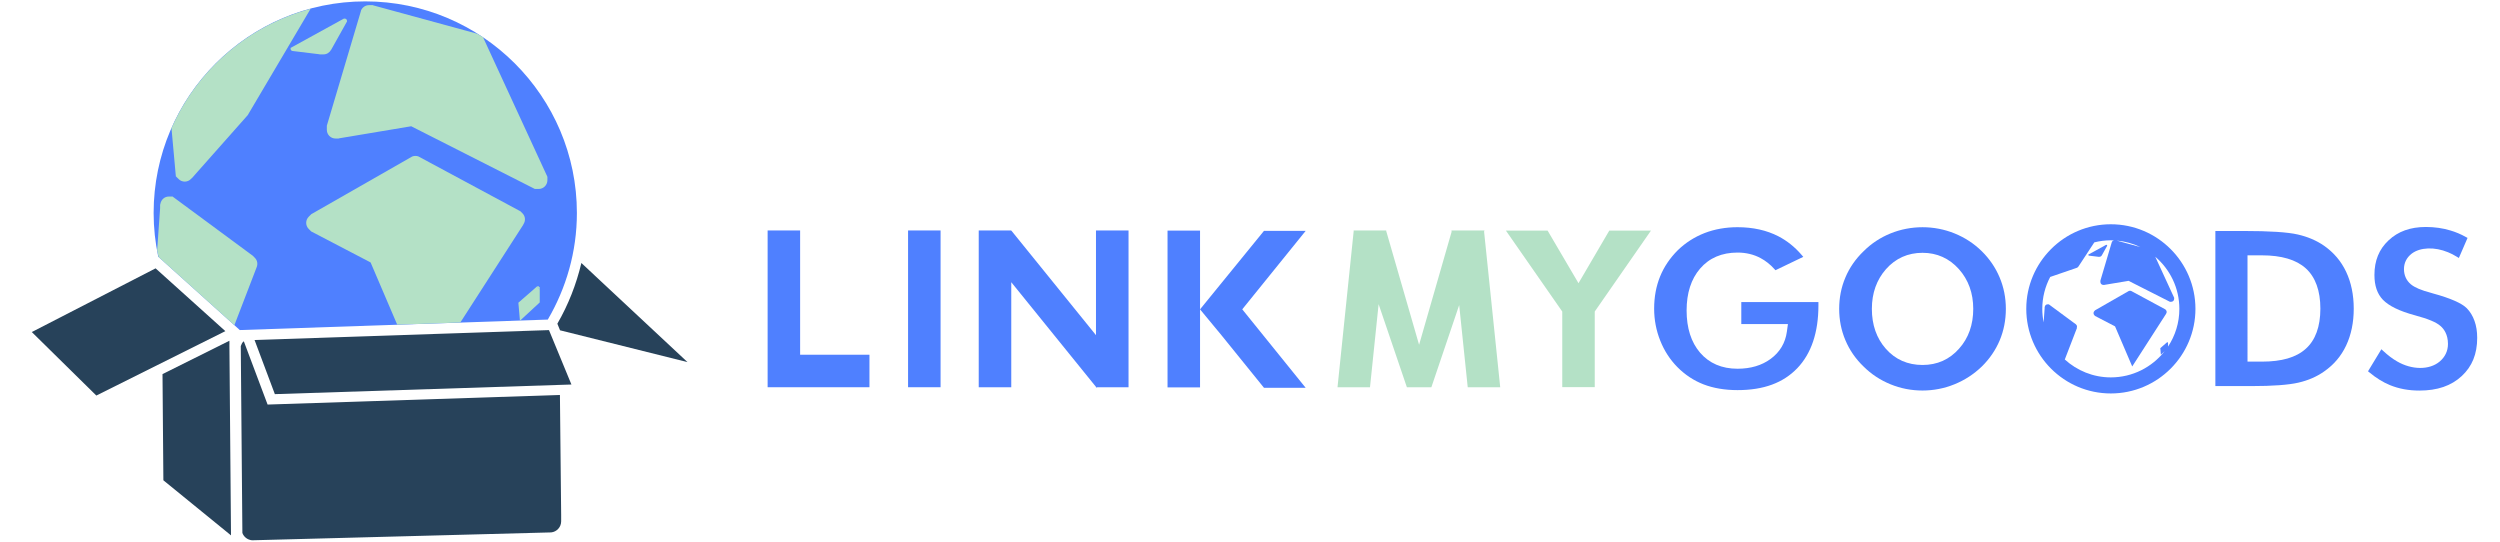 <?xml version="1.0" encoding="utf-8"?>
<!-- Generator: Adobe Illustrator 16.0.0, SVG Export Plug-In . SVG Version: 6.00 Build 0)  -->
<!DOCTYPE svg PUBLIC "-//W3C//DTD SVG 1.1//EN" "http://www.w3.org/Graphics/SVG/1.1/DTD/svg11.dtd">
<svg version="1.1" id="圖層_1" xmlns="http://www.w3.org/2000/svg" xmlns:xlink="http://www.w3.org/1999/xlink" x="0px" y="0px"
	 width="300px" height="65px" viewBox="0 0 300 65" enable-background="new 0 0 300 65" xml:space="preserve">
<g>
	<g>
		<g>
			<g>
				<path fill="#4F80FF" d="M65.736,38.35c2.203-3.768,3.491-8.125,3.491-12.79c0-14.006-11.396-25.394-25.397-25.394
					c-13.998,0-25.395,11.388-25.395,25.394c0,1.795,0.196,3.545,0.552,5.24l9.786,8.807L65.736,38.35z"/>
			</g>
		</g>
		<g>
			<path fill="#B4E1C6" d="M38.333,6.526h0.149h0.343c0.395,0,0.725-0.224,0.903-0.547l0.013-0.01l1.882-3.363l0.014,0.014V2.583
				V2.494c0-0.145-0.117-0.263-0.265-0.263h-0.104L34.88,5.745l-0.009-0.012v0.016v0.11c0,0.144,0.119,0.265,0.271,0.265
				l3.206,0.389L38.333,6.526z"/>
			<path fill="#B4E1C6" d="M44.762,0.619h-0.064h-0.424c-0.415,0-0.764,0.248-0.934,0.594l-0.055,0.202L39.22,15.086l0,0v0.004
				v0.486c0,0.578,0.463,1.046,1.035,1.046h0.324h0.083l-0.007-0.017l8.69-1.454l14.818,7.514l-0.006,0.009h0.015h0.479
				c0.574,0,1.038-0.474,1.038-1.049v-0.408L57.967,4.474c-0.229-0.15-0.468-0.28-0.701-0.425L44.747,0.632L44.762,0.619z"/>
			<path fill="#B4E1C6" d="M37.272,1.053c-7.489,2.007-13.627,7.343-16.694,14.335l0.522,5.754h-0.012l0.017,0.021l0.329,0.326
				c0.405,0.407,1.066,0.407,1.468,0l0.267-0.262l0.024-0.023h-0.012l6.546-7.386L37.272,1.053z"/>
			<g>
				<path fill="#B4E1C6" d="M30.578,30.935l-0.247-0.248l-0.044-0.042v0.01l-9.56-7.056l0.015-0.014h-0.029H20.25
					c-0.511,0-0.912,0.382-1.001,0.862c-0.015,0.062-0.036,0.115-0.036,0.184v0.339l-0.355,5.058
					c0.047,0.276,0.122,0.548,0.181,0.822l9.085,8.177l2.662-6.927v-0.005C30.957,31.711,30.898,31.249,30.578,30.935z"/>
			</g>
			<g>
				<path fill="#B4E1C6" d="M37.338,27.769l7.134,3.724l3.193,7.465l7.574-0.258l7.557-11.739l-0.002-0.026
					c0.292-0.406,0.271-0.963-0.093-1.333l-0.255-0.251l-0.036-0.037v0.018l-12.129-6.521l-0.055-0.033
					c-0.245-0.094-0.517-0.094-0.76,0l-0.04,0.022l-12.033,6.877v-0.018l-0.042,0.045l-0.302,0.3c-0.409,0.407-0.409,1.067,0,1.473
					L37.338,27.769z"/>
			</g>
			<g>
				<polygon fill="#B4E1C6" points="62.204,36.324 62.392,38.489 64.769,36.29 64.769,34.724 64.439,34.376 				"/>
				<path fill="#B4E1C6" d="M64.459,34.364h0.061c0.141,0,0.249,0.111,0.249,0.247l-0.154-0.146L64.459,34.364z"/>
				<polygon fill="#B4E1C6" points="64.426,34.364 64.439,34.376 64.459,34.364 				"/>
				<path fill="#B4E1C6" d="M64.52,34.364h-0.061l-0.02,0.012l0.329,0.348v-0.112C64.769,34.476,64.66,34.364,64.52,34.364z"/>
			</g>
		</g>
		<g>
			<polygon fill="#27425A" points="27.043,39.737 18.671,32.202 3.816,39.845 11.56,47.466 			"/>
			<polygon fill="#27425A" points="27.72,64.151 27.72,64.151 27.528,41.315 27.535,41.315 27.528,40.89 19.501,44.892 
				19.605,57.634 27.72,64.244 			"/>
			<g>
				<path fill="#27425A" d="M32.111,48.547l-2.853-7.594c-0.216,0.151-0.261,0.339-0.365,0.577l0.193,22.425
					c0.172,0.475,0.606,0.825,1.159,0.88l35.888-0.946c0.67-0.061,1.206-0.637,1.206-1.329v-0.78l-0.148-14.384L32.111,48.547z"/>
			</g>
			<g>
				<polygon fill="#27425A" points="68.571,46.142 65.877,39.612 30.546,40.8 32.982,47.296 				"/>
			</g>
			<g>
				<path fill="#27425A" d="M69.765,31.561c-0.602,2.536-1.557,4.996-2.882,7.283l0.118,0.292l0.205,0.5l15.29,3.816L69.765,31.561z
					"/>
			</g>
		</g>
	</g>
	<g>
		<g>
			<polygon fill="#4F80FF" points="96.015,27.655 92.115,27.655 92.115,42.567 92.115,43.208 92.115,46.468 104.335,46.468 
				104.335,42.567 96.015,42.567 			"/>
			<rect x="108.968" y="27.655" fill="#4F80FF" width="3.901" height="18.813"/>
			<polygon fill="#4F80FF" points="131.518,40.22 121.376,27.689 121.352,27.71 121.352,27.655 117.447,27.655 117.447,46.468 
				121.352,46.468 121.352,33.864 131.518,46.426 131.518,46.468 131.552,46.468 131.594,46.521 131.662,46.468 135.424,46.468 
				135.424,27.655 131.518,27.655 			"/>
			<polygon fill="#4F80FF" points="140.104,27.672 140.104,46.487 144.005,46.487 144.005,37.122 144.005,27.672 			"/>
			<polygon fill="#4F80FF" points="156.678,27.708 151.674,27.708 144.005,37.122 146.569,40.219 151.678,46.535 156.678,46.535 
				149.071,37.119 			"/>
		</g>
		<g>
			<path fill="#4F80FF" d="M208.956,38.888h5.595l-0.125,0.907c-0.184,1.356-0.842,2.46-1.95,3.274
				c-1.068,0.783-2.402,1.179-3.973,1.179c-1.882,0-3.394-0.649-4.497-1.931c-1.068-1.247-1.613-2.951-1.613-5.057
				c0-2.09,0.545-3.784,1.617-5.027c1.1-1.28,2.611-1.925,4.493-1.925c1.011,0,1.945,0.22,2.768,0.664
				c0.597,0.317,1.159,0.761,1.658,1.315l0.126,0.139l3.339-1.604l-0.211-0.246c-0.807-0.94-1.745-1.69-2.792-2.23
				c-1.401-0.718-3.042-1.083-4.888-1.083c-1.411,0-2.745,0.236-3.954,0.703c-1.207,0.472-2.29,1.16-3.221,2.066
				c-0.928,0.926-1.646,1.985-2.117,3.145c-0.473,1.16-0.714,2.46-0.714,3.862c0,1.333,0.246,2.627,0.736,3.847
				c0.483,1.214,1.175,2.276,2.056,3.168c0.911,0.919,1.965,1.618,3.138,2.071c1.175,0.452,2.545,0.688,4.076,0.688
				c3.137,0,5.479-0.867,7.175-2.633c1.679-1.756,2.533-4.291,2.533-7.542v-0.394h-9.255V38.888z"/>
			<path fill="#4F80FF" d="M237.809,30.14c-0.935-0.916-2.028-1.631-3.257-2.128c-2.448-0.998-5.263-0.989-7.692,0
				c-1.209,0.49-2.299,1.206-3.222,2.128c-0.968,0.928-1.704,1.994-2.191,3.158c-0.5,1.174-0.746,2.441-0.746,3.765
				c0,1.32,0.246,2.588,0.746,3.761c0.492,1.175,1.224,2.24,2.182,3.16c0.926,0.92,2.018,1.637,3.231,2.131
				c1.208,0.496,2.499,0.748,3.838,0.748c1.328,0,2.622-0.252,3.838-0.748c1.222-0.494,2.324-1.211,3.279-2.131
				c0.938-0.92,1.661-1.98,2.151-3.145c0.487-1.164,0.737-2.433,0.737-3.776c0-1.328-0.25-2.597-0.748-3.774
				C239.46,32.113,238.737,31.053,237.809,30.14z M235.088,41.839c-1.145,1.301-2.622,1.957-4.383,1.957
				c-1.787,0-3.268-0.656-4.404-1.942c-1.112-1.257-1.677-2.864-1.677-4.791c0-1.892,0.574-3.494,1.699-4.771
				c1.151-1.294,2.626-1.955,4.382-1.955c1.729,0,3.198,0.66,4.364,1.958c1.14,1.281,1.72,2.885,1.72,4.767
				C236.789,38.971,236.221,40.579,235.088,41.839z"/>
			<path fill="#4F80FF" d="M278.888,29.489c-0.901-0.625-1.966-1.079-3.15-1.349c-1.238-0.285-3.413-0.422-6.479-0.422h-3.415
				v18.612h4.337c2.554,0,4.456-0.14,5.638-0.416c1.154-0.265,2.185-0.711,3.069-1.334c1.175-0.817,2.043-1.838,2.647-3.114
				c0.606-1.28,0.914-2.774,0.914-4.425c0-1.657-0.308-3.148-0.914-4.427C280.931,31.337,280.063,30.317,278.888,29.489z
				 M276.687,41.859c-1.154,1.036-2.873,1.536-5.261,1.536h-1.725V30.64h1.725c2.354,0,4.124,0.524,5.267,1.56
				c1.159,1.053,1.752,2.682,1.752,4.84C278.444,39.195,277.852,40.82,276.687,41.859z"/>
			<path fill="#4F80FF" d="M296.939,38.504c-0.211-0.594-0.52-1.099-0.914-1.505c-0.593-0.61-1.998-1.225-4.064-1.785l-0.263-0.079
				c-1.164-0.306-1.928-0.633-2.395-1.019c-0.541-0.452-0.827-1.087-0.827-1.825c0-0.745,0.321-1.383,0.928-1.854
				c1.012-0.77,2.752-0.833,4.357-0.168c0.352,0.139,0.703,0.322,1.054,0.539l0.247,0.15l1.043-2.409l-0.197-0.105
				c-0.596-0.337-1.222-0.602-1.863-0.789c-0.915-0.278-1.906-0.418-2.938-0.418c-1.866,0-3.336,0.528-4.487,1.613
				c-1.135,1.067-1.689,2.425-1.689,4.146c0,1.285,0.335,2.258,1.007,2.966c0.717,0.747,2.007,1.377,3.833,1.868
				c1.627,0.439,2.585,0.838,3.101,1.301c0.403,0.352,0.883,1.008,0.883,2.144c0,0.841-0.35,1.569-1,2.113
				c-1.226,1.028-3.32,1.02-5.108-0.021c-0.548-0.313-1.103-0.736-1.657-1.252l-0.225-0.206l-1.604,2.646l0.169,0.136
				c0.798,0.665,1.622,1.175,2.451,1.518c1.061,0.438,2.248,0.66,3.54,0.66c2.159,0,3.823-0.569,5.086-1.742
				c1.248-1.156,1.856-2.654,1.856-4.584C297.263,39.782,297.157,39.101,296.939,38.504z"/>
			<path fill="#4F80FF" d="M253.299,26.912c-5.596,0-10.146,4.556-10.146,10.15c0,5.599,4.55,10.153,10.146,10.153
				c5.601,0,10.154-4.555,10.154-10.153C263.453,31.468,258.899,26.912,253.299,26.912z M256.84,29.647l-2.849-0.778
				C255.007,28.955,255.967,29.227,256.84,29.647z M260.166,41.587V41.2v-0.045c0-0.049-0.038-0.091-0.094-0.091h-0.021h-0.01
				l0.005,0.01l-0.808,0.703l0.064,0.785l0.458-0.421c-1.51,1.913-3.841,3.146-6.462,3.146c-2.126,0-4.06-0.819-5.523-2.148
				l1.455-3.773l-0.014-0.041c0.04-0.119,0.037-0.252-0.059-0.35l-0.075-0.082l-0.017-0.015v0.009l-3.202-2.364l0.005-0.005h-0.01
				h-0.147c-0.174,0-0.309,0.133-0.338,0.289c-0.009,0.021-0.017,0.039-0.017,0.059v0.117l-0.12,1.702
				c-0.104-0.524-0.162-1.067-0.162-1.623c0-1.383,0.345-2.683,0.951-3.829l3.194-1.096c0.01-0.004,0.02-0.01,0.029-0.014
				c0.062-0.026,0.113-0.072,0.15-0.128l0.012-0.011l1.905-2.899c0.636-0.158,1.298-0.251,1.981-0.251
				c0.131,0,0.258,0.014,0.39,0.02c-0.113,0.019-0.216,0.083-0.265,0.186l-0.019,0.064l-1.357,4.575v0.158
				c0,0.197,0.158,0.352,0.347,0.352h0.111h0.028l-0.005-0.004l2.902-0.486l4.961,2.514h0.159c0.195,0,0.351-0.156,0.351-0.348
				V35.73l-2.269-4.922c1.768,1.51,2.893,3.751,2.893,6.254C261.526,38.734,261.025,40.288,260.166,41.587z"/>
			<path fill="#4F80FF" d="M259.817,37.109l-0.014-0.011v0.008l-4.052-2.186l-0.021-0.01c-0.082-0.029-0.172-0.029-0.254,0
				l-0.016,0.004l-4.021,2.303v-0.005l-0.019,0.015l-0.099,0.101c-0.132,0.14-0.132,0.356,0,0.496l0.094,0.097l2.39,1.242
				l2.061,4.811l4.068-6.321v-0.011c0.097-0.135,0.093-0.322-0.029-0.447L259.817,37.109z"/>
			<path fill="#4F80FF" d="M251.755,30.819h0.046h0.118c0.129,0,0.245-0.078,0.302-0.184l0.005-0.005l0.63-1.128l0.007,0.012v-0.018
				v-0.028c0-0.05-0.045-0.09-0.088-0.09h-0.038l-2.14,1.174v0.041c0,0.047,0.037,0.086,0.089,0.086l1.073,0.13L251.755,30.819z"/>
		</g>
		<g>
			<polygon fill="#B4E1C6" points="178.139,27.655 178.077,27.655 174.236,27.655 174.175,27.655 174.192,27.816 170.291,41.374 
				166.344,27.717 166.351,27.655 166.326,27.655 162.451,27.655 162.428,27.655 162.445,27.707 160.502,46.468 164.4,46.468 
				165.434,36.498 168.825,46.468 171.765,46.468 175.102,36.61 176.127,46.468 180.026,46.468 178.091,27.797 			"/>
			<polygon fill="#B4E1C6" points="198.115,27.674 193.113,27.674 189.42,33.985 185.713,27.674 180.709,27.674 187.471,37.386 
				187.471,46.452 191.37,46.452 191.37,37.382 			"/>
		</g>
	</g>
</g>
</svg>
